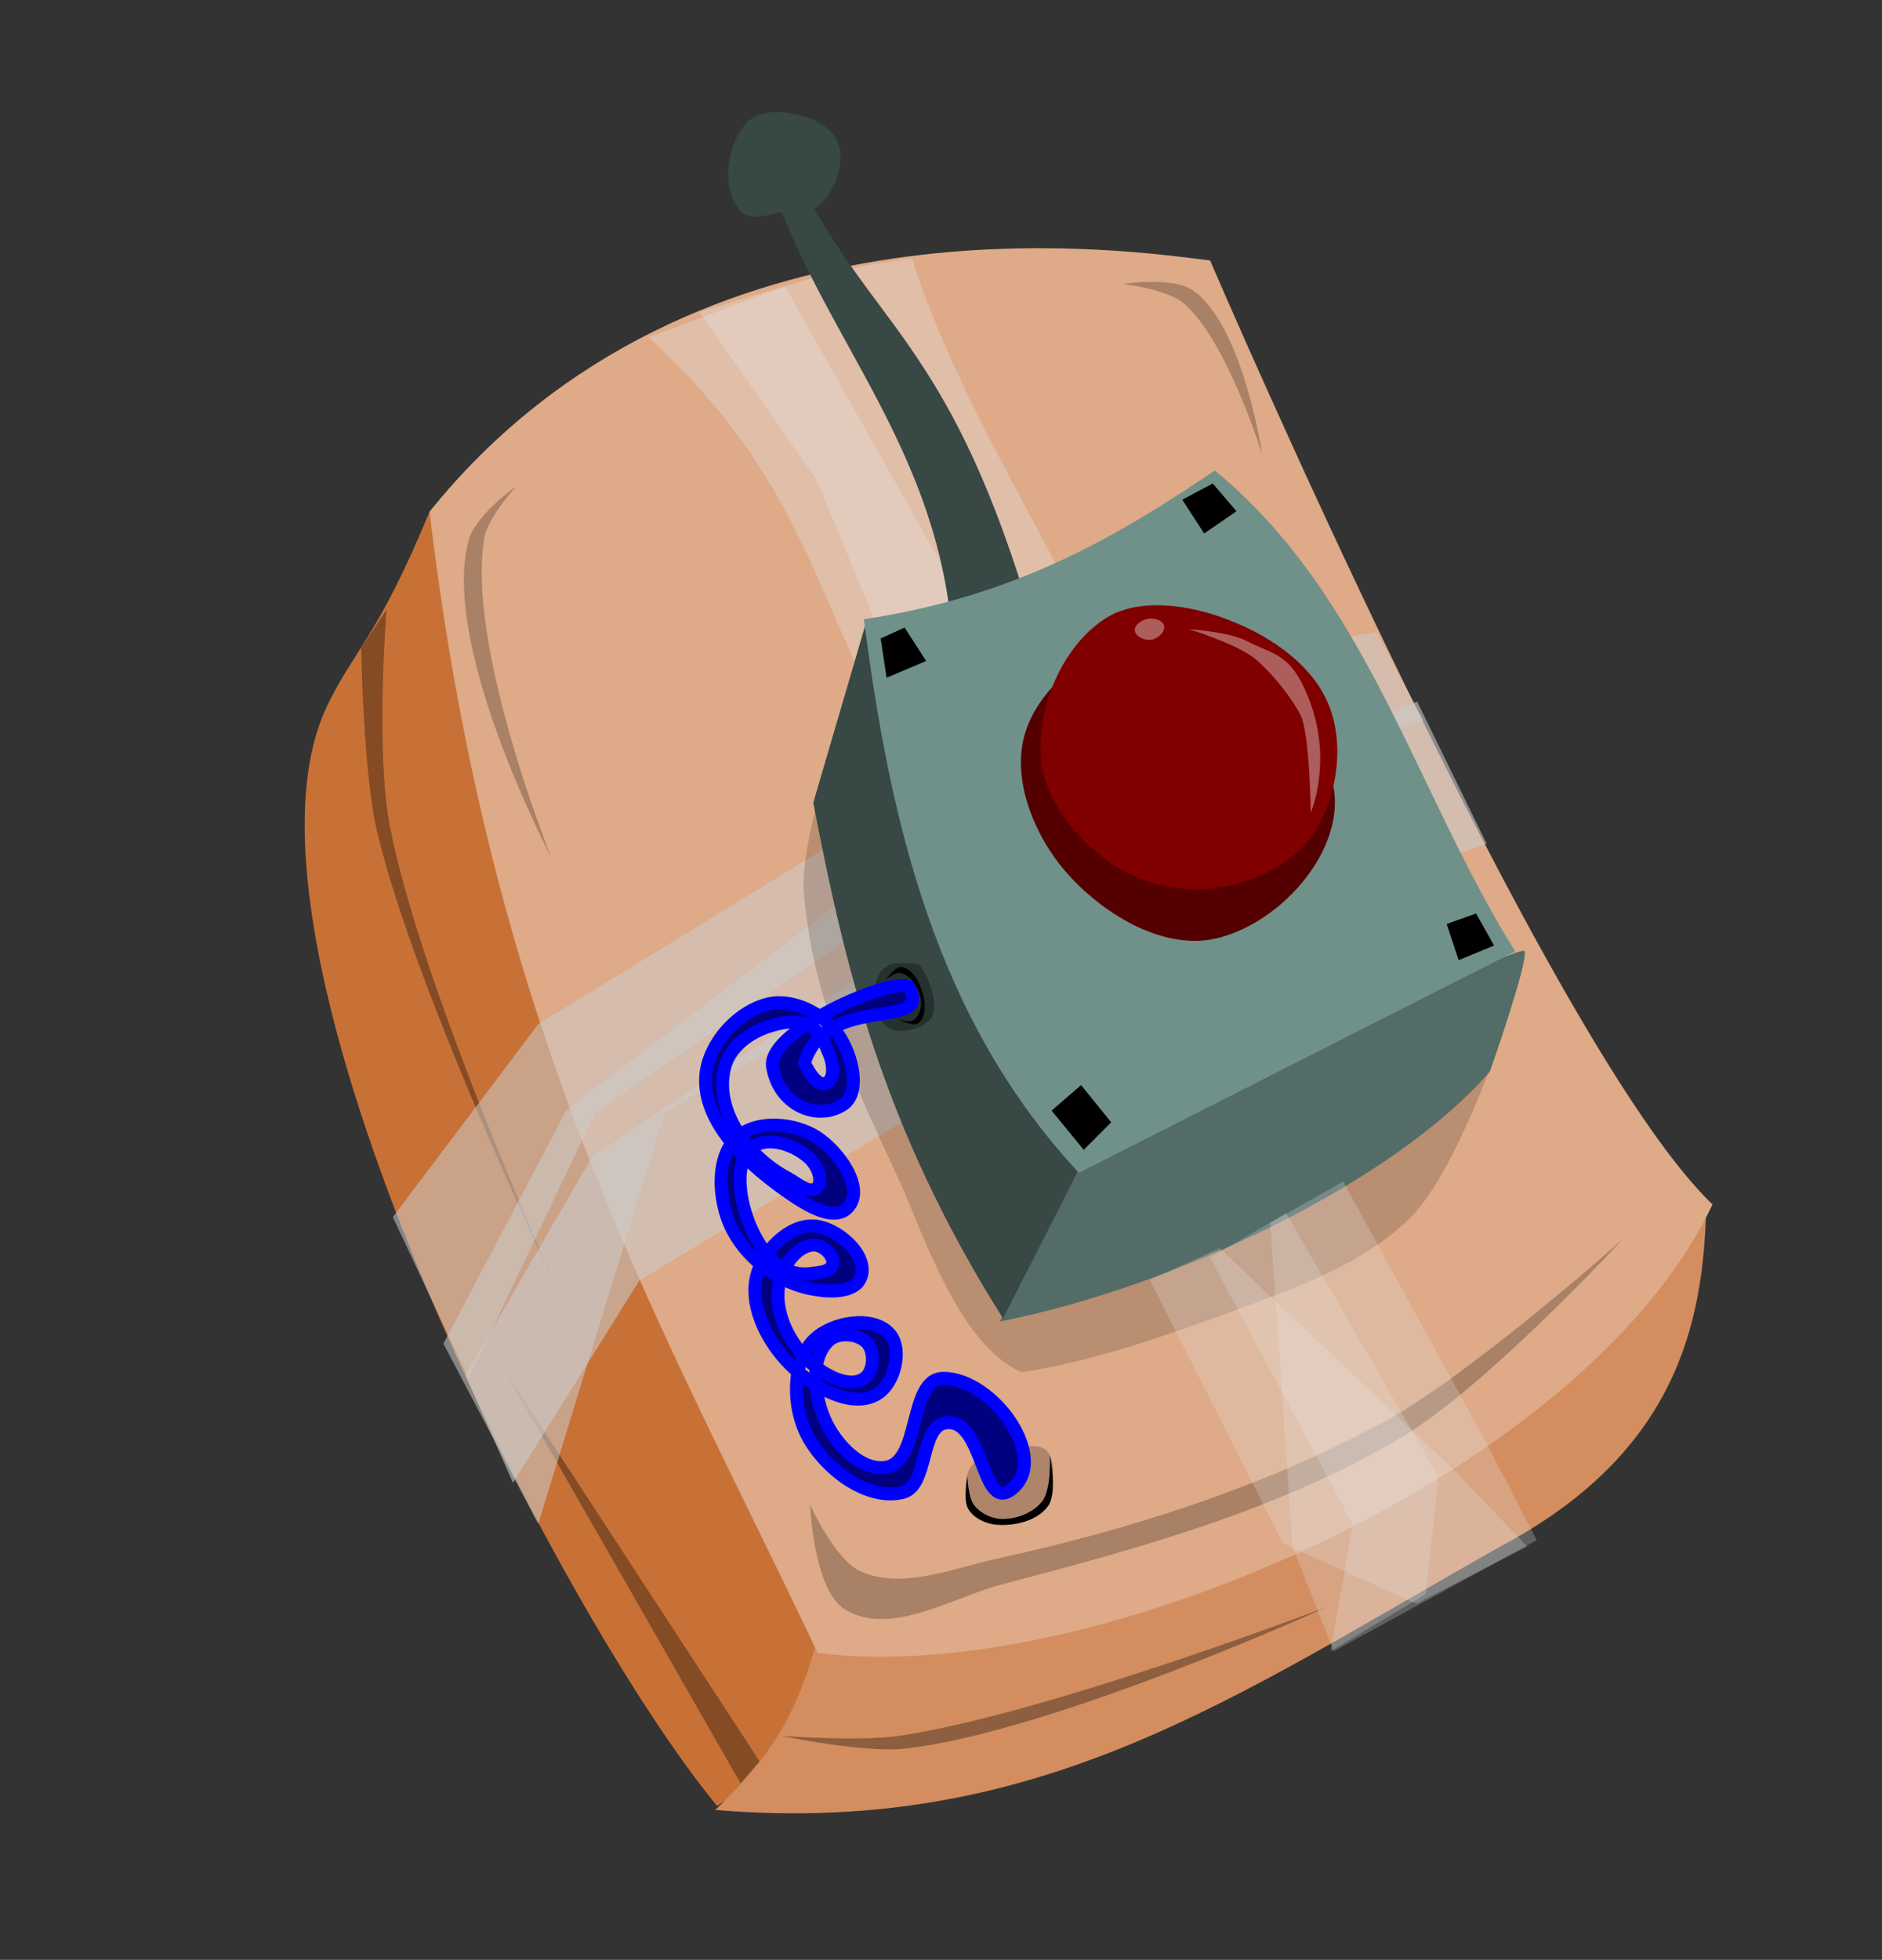 <?xml version="1.0" encoding="UTF-8" standalone="no"?>
<!-- Created with Inkscape (http://www.inkscape.org/) -->

<svg
   xmlns:dc="http://purl.org/dc/elements/1.1/"
   xmlns:cc="http://creativecommons.org/ns#"
   xmlns:rdf="http://www.w3.org/1999/02/22-rdf-syntax-ns#"
   xmlns:svg="http://www.w3.org/2000/svg"
   xmlns="http://www.w3.org/2000/svg"
   xmlns:sodipodi="http://sodipodi.sourceforge.net/DTD/sodipodi-0.dtd"
   xmlns:inkscape="http://www.inkscape.org/namespaces/inkscape"
   width="103.987mm"
   height="108.221mm"
   viewBox="0 0 368.459 383.462"
   id="svg4518"
   version="1.1"
   inkscape:version="0.91 r13725"
   sodipodi:docname="c4.svg">
  <rect x="0" y="0" width="368.459" height="383.462" fill="#333333" stroke="none"/>
  <defs
     id="defs4520" />
  <sodipodi:namedview
     id="base"
     pagecolor="#ffffff"
     bordercolor="#666666"
     borderopacity="1.0"
     inkscape:pageopacity="0.0"
     inkscape:pageshadow="2"
     inkscape:zoom="0.35"
     inkscape:cx="-375.57098"
     inkscape:cy="124.588"
     inkscape:document-units="px"
     inkscape:current-layer="layer1"
     showgrid="false"
     fit-margin-top="10"
     fit-margin-left="10"
     fit-margin-right="10"
     fit-margin-bottom="10"
     inkscape:window-width="1366"
     inkscape:window-height="705"
     inkscape:window-x="-8"
     inkscape:window-y="-8"
     inkscape:window-maximized="1" />
  <g
     inkscape:label="Capa 1"
     inkscape:groupmode="layer"
     id="layer1"
     transform="translate(-187.714,-273.488)">
    <g
       style="display:inline"
       id="g4320"
       transform="matrix(2.529,0,0,2.529,-594.443,-516.704)">
      <path
         sodipodi:nodetypes="csccc"
         inkscape:connector-curvature="0"
         id="path4341"
         d="m 342.528,352.038 c -3.978,9.661 -5.908,10.78 -7.947,15.069 -8.698,18.297 17.826,70.074 30.205,85.062 4.775,-3.159 11.763,-5.09 9.003,-12.017 z"
         style="fill:#c87137;fill-rule:evenodd;stroke:none;stroke-width:1px;stroke-linecap:butt;stroke-linejoin:miter;stroke-opacity:1" />
      <path
         sodipodi:nodetypes="ccccc"
         inkscape:connector-curvature="0"
         id="path4343"
         d="m 364.648,452.483 c 25.069,2.088 40.192,-8.777 60.709,-20.346 13.629,-7.212 15.793,-17.168 16.001,-26.327 l -69.038,34.244 c -1.687,5.956 -4.112,8.971 -7.672,12.429 z"
         style="fill:#d38d5f;fill-rule:evenodd;stroke:none;stroke-width:1px;stroke-linecap:butt;stroke-linejoin:miter;stroke-opacity:1" />
      <path
         sodipodi:nodetypes="ccccc"
         inkscape:connector-curvature="0"
         id="path4339"
         d="m 342.528,352.038 c 20.631,-25.629 54.724,-20.089 60.426,-19.436 0,0 26.081,60.81 38.894,73.031 -9.713,20.641 -47.913,37.471 -69.283,34.695 -11.857,-25.126 -25.124,-46.963 -30.037,-88.29 z"
         style="fill:#deaa87;fill-rule:evenodd;stroke:none;stroke-width:1px;stroke-linecap:butt;stroke-linejoin:miter;stroke-opacity:1" />
      <path
         sodipodi:nodetypes="cscscc"
         inkscape:connector-curvature="0"
         id="path4378"
         d="m 337.237,362.563 c 0,0 0.137,9.572 1.224,14.195 2.95,12.55 14.195,35.977 14.195,35.977 0,0 -10.803,-23.765 -13.216,-36.467 -1.097,-5.773 -0.245,-16.643 -0.245,-16.643 z"
         style="fill:#000000;fill-opacity:0.333;fill-rule:evenodd;stroke:none;stroke-width:1px;stroke-linecap:butt;stroke-linejoin:miter;stroke-opacity:1" />
      <path
         inkscape:connector-curvature="0"
         id="path4380"
         d="m 369.788,446.755 c 0,0 6.366,1.333 9.545,0.979 11.461,-1.276 32.796,-11.014 32.796,-11.014 0,0 -21.821,8.344 -33.285,10.035 -2.986,0.44 -9.056,0 -9.056,0 z"
         style="fill:#000000;fill-opacity:0.333;fill-rule:evenodd;stroke:none;stroke-width:1px;stroke-linecap:butt;stroke-linejoin:miter;stroke-opacity:1"
         sodipodi:nodetypes="cscsc" />
      <path
         inkscape:connector-curvature="0"
         id="path4382"
         d="m 348.251,418.365 18.356,32.062 1.468,-1.713 z"
         style="fill:#000000;fill-opacity:0.333;fill-rule:evenodd;stroke:none;stroke-width:1px;stroke-linecap:butt;stroke-linejoin:miter;stroke-opacity:1" />
      <path
         inkscape:connector-curvature="0"
         id="path4421"
         d="m 345.314,418.854 9.79,-16.887 23.985,-16.153 4.895,10.524 -25.209,15.174 -9.79,15.664 z"
         style="fill:#cccccc;fill-opacity:0.58;fill-rule:evenodd;stroke:none;stroke-width:1px;stroke-linecap:butt;stroke-linejoin:miter;stroke-opacity:1" />
      <path
         inkscape:connector-curvature="0"
         id="path4423"
         d="m 415.556,368.192 3.426,-1.468 5.384,11.014 -7.098,2.447 -3.671,-11.014 z"
         style="fill:#cccccc;fill-opacity:0.58;fill-rule:evenodd;stroke:none;stroke-width:1px;stroke-linecap:butt;stroke-linejoin:miter;stroke-opacity:1" />
      <path
         inkscape:connector-curvature="0"
         id="path4425"
         d="m 375.417,381.408 -22.272,16.887 -9.545,18.111 7.342,13.95 9.79,-31.817 18.845,-11.258 z"
         style="fill:#cccccc;fill-opacity:0.535;fill-rule:evenodd;stroke:none;stroke-width:1px;stroke-linecap:butt;stroke-linejoin:miter;stroke-opacity:1" />
      <path
         inkscape:connector-curvature="0"
         id="path4427"
         d="m 373.704,377.737 -22.761,13.95 -11.258,14.929 5.874,12.482 9.79,-20.559 21.048,-14.44 z"
         style="fill:#cccccc;fill-opacity:0.535;fill-rule:evenodd;stroke:none;stroke-width:1px;stroke-linecap:butt;stroke-linejoin:miter;stroke-opacity:1" />
      <path
         inkscape:connector-curvature="0"
         id="path4429"
         d="m 410.171,362.318 4.65,7.342 4.65,-1.468 -3.671,-6.853 z"
         style="fill:#cccccc;fill-opacity:0.535;fill-rule:evenodd;stroke:none;stroke-width:1px;stroke-linecap:butt;stroke-linejoin:miter;stroke-opacity:1" />
      <path
         sodipodi:nodetypes="cscsc"
         inkscape:connector-curvature="0"
         id="path4458"
         d="m 349.23,350.081 c 0,0 -3.14,2.212 -3.671,4.161 -2.232,8.196 6.363,24.474 6.363,24.474 0,0 -6.62,-16.434 -5.14,-24.719 0.271,-1.515 2.447,-3.916 2.447,-3.916 z"
         style="fill:#000000;fill-opacity:0.243;fill-rule:evenodd;stroke:none;stroke-width:1px;stroke-linecap:butt;stroke-linejoin:miter;stroke-opacity:1" />
      <path
         sodipodi:nodetypes="cssscsssc"
         inkscape:connector-curvature="0"
         id="path4460"
         d="m 371.991,428.889 c 0,0 0.266,6.605 2.692,8.077 3.532,2.142 8.241,-0.91 12.237,-1.958 10.686,-2.803 21.625,-5.792 31.083,-11.503 6.478,-3.912 16.887,-15.174 16.887,-15.174 0,0 -11.739,10.488 -18.601,14.195 -9.285,5.016 -19.551,8.264 -29.859,10.524 -3.441,0.754 -7.298,2.395 -10.524,0.979 -1.972,-0.865 -3.916,-5.14 -3.916,-5.14 z"
         style="fill:#000000;fill-opacity:0.243;fill-rule:evenodd;stroke:none;stroke-width:1px;stroke-linecap:butt;stroke-linejoin:miter;stroke-opacity:1" />
      <path
         sodipodi:nodetypes="cscsc"
         inkscape:connector-curvature="0"
         id="path4462"
         d="m 396.221,334.417 c 0,0 3.836,-0.57 5.384,0.489 3.901,2.669 5.384,12.727 5.384,12.727 0,0 -2.737,-8.909 -6.119,-11.748 -1.245,-1.045 -4.65,-1.468 -4.65,-1.468 z"
         style="fill:#000000;fill-opacity:0.243;fill-rule:evenodd;stroke:none;stroke-width:1px;stroke-linecap:butt;stroke-linejoin:miter;stroke-opacity:1" />
      <path
         sodipodi:nodetypes="cssccscccc"
         inkscape:connector-curvature="0"
         id="path4464"
         d="m 372.725,373.821 c 0,0 -1.427,5.033 -1.224,7.587 0.619,7.792 3.267,13.467 7.342,22.272 1.781,3.848 4.631,12.894 9.545,14.929 5.617,-0.831 11.261,-2.889 16.153,-4.65 4.927,-1.826 10.227,-3.635 13.95,-7.342 3.078,-3.064 6.119,-11.503 6.119,-11.503 l -36.222,15.664 -8.321,-14.195 z"
         style="fill:#000000;fill-opacity:0.165;fill-rule:evenodd;stroke:none;stroke-width:1px;stroke-linecap:butt;stroke-linejoin:miter;stroke-opacity:1" />
      <path
         sodipodi:nodetypes="ccscc"
         inkscape:connector-curvature="0"
         id="path4386"
         d="m 386.676,414.693 6.363,-12.237 c 0,0 34.02,-17.377 34.264,-16.398 0.245,0.979 -2.692,9.3 -2.692,9.3 -7.463,8.573 -24.349,16.656 -37.935,19.335 z"
         style="fill:#536c67;fill-rule:evenodd;stroke:none;stroke-width:1px;stroke-linecap:butt;stroke-linejoin:miter;stroke-opacity:1" />
      <path
         inkscape:connector-curvature="0"
         id="path4220"
         d="m 402.949,409.756 11.05,20.626 -1.719,9.822 7.367,-4.42 0.982,-9.085 -11.786,-20.381 z"
         style="fill:#e6e6e6;fill-opacity:0.255;fill-rule:evenodd;stroke:none;stroke-width:1px;stroke-linecap:butt;stroke-linejoin:miter;stroke-opacity:1" />
      <path
         sodipodi:nodetypes="ccccccc"
         inkscape:connector-curvature="0"
         id="path4222"
         d="m 413.262,403.863 11.295,20.626 3.683,7.121 -15.715,8.594 -3.192,-8.103 -1.719,-25.046 z"
         style="fill:#e6e6e6;fill-opacity:0.255;fill-rule:evenodd;stroke:none;stroke-width:1px;stroke-linecap:butt;stroke-linejoin:miter;stroke-opacity:1" />
      <path
         inkscape:connector-curvature="0"
         id="path4224"
         d="m 398.283,411.475 10.313,20.381 10.313,4.665 8.594,-4.42 -5.648,-5.893 -18.171,-17.189 z"
         style="fill:#e6e6e6;fill-opacity:0.255;fill-rule:evenodd;stroke:none;stroke-width:1px;stroke-linecap:butt;stroke-linejoin:miter;stroke-opacity:1" />
      <path
         sodipodi:nodetypes="ccccccc"
         inkscape:connector-curvature="0"
         id="path4226"
         d="m 379.622,366.784 -7.121,-17.189 -9.085,-13.014 10.559,-3.192 5.893,-0.982 c 2.954,9.413 8.787,18.826 13.505,28.238 z"
         style="fill:#e6e6e6;fill-opacity:0.346;fill-rule:evenodd;stroke:none;stroke-width:1px;stroke-linecap:butt;stroke-linejoin:miter;stroke-opacity:1" />
      <path
         sodipodi:nodetypes="ccccc"
         inkscape:connector-curvature="0"
         id="path4228"
         d="m 386.251,363.347 -16.206,-28.729 -10.559,3.929 c 11.873,10.88 12.706,19.752 18.171,29.466 z"
         style="fill:#e6e6e6;fill-opacity:0.346;fill-rule:evenodd;stroke:none;stroke-width:1px;stroke-linecap:butt;stroke-linejoin:miter;stroke-opacity:1" />
      <path
         sodipodi:nodetypes="ccccc"
         inkscape:connector-curvature="0"
         id="path4396"
         d="m 383.004,361.828 c -1.042,-14.312 -9.487,-22.717 -13.706,-34.264 l 1.958,-0.979 c 5.471,10.917 11.293,12.342 17.377,32.062 z"
         style="display:inline;fill:#374845;fill-opacity:1;fill-rule:evenodd;stroke:none;stroke-width:1px;stroke-linecap:butt;stroke-linejoin:miter;stroke-opacity:1" />
      <path
         sodipodi:nodetypes="sssssss"
         inkscape:connector-curvature="0"
         id="path4398"
         d="m 370.278,328.788 c -1.218,0.121 -2.837,0.896 -3.671,0 -1.561,-1.676 -1.098,-5.202 0.489,-6.853 1.024,-1.065 2.989,-0.908 4.405,-0.489 1.112,0.329 2.361,1.091 2.692,2.203 0.464,1.558 -0.258,3.565 -1.468,4.65 -0.619,0.556 -1.62,0.408 -2.447,0.489 z"
         style="display:inline;fill:#374845;fill-opacity:1;fill-rule:evenodd;stroke:none;stroke-width:1px;stroke-linecap:butt;stroke-linejoin:miter;stroke-opacity:1" />
      <path
         sodipodi:nodetypes="ccccc"
         inkscape:connector-curvature="0"
         id="path4388"
         d="m 392.794,402.946 -16.398,-42.586 -4.161,14.195 c 2.391,12.387 5.245,24.943 14.685,39.893 z"
         style="display:inline;fill:#374845;fill-rule:evenodd;stroke:none;stroke-width:1px;stroke-linecap:butt;stroke-linejoin:miter;stroke-opacity:1" />
      <path
         sodipodi:nodetypes="ccccc"
         inkscape:connector-curvature="0"
         id="path4390"
         d="m 376.152,360.36 c 11.921,-1.788 19.74,-6.505 27.167,-11.503 11.812,9.692 15.501,24.801 23.251,37.201 l -33.775,17.132 c -11.078,-11.907 -14.604,-27.05 -16.643,-42.83 z"
         style="display:inline;fill:#6f918a;fill-rule:evenodd;stroke:none;stroke-width:1px;stroke-linecap:butt;stroke-linejoin:miter;stroke-opacity:1" />
      <path
         sodipodi:nodetypes="sssssss"
         inkscape:connector-curvature="0"
         id="path4392"
         d="m 397.444,361.828 c -3.757,0.709 -7.702,3.684 -8.811,7.342 -1.086,3.582 0.717,7.952 3.182,10.769 2.766,3.16 7.399,6.029 11.503,5.14 4.575,-0.992 9.274,-5.843 9.3,-10.524 0.027,-4.743 -5.359,-8.13 -9.3,-10.769 -1.715,-1.148 -3.846,-2.341 -5.874,-1.958 z"
         style="display:inline;fill:#550000;fill-rule:evenodd;stroke:none;stroke-width:1px;stroke-linecap:butt;stroke-linejoin:miter;stroke-opacity:1" />
      <path
         sodipodi:nodetypes="asassssa"
         inkscape:connector-curvature="0"
         id="path4394"
         d="m 394.752,360.36 c -3.285,2.181 -5.213,6.839 -4.895,10.769 0.261,3.225 2.733,6.222 5.384,8.077 2.27,1.588 5.33,2.322 8.077,1.958 2.859,-0.379 5.97,-1.772 7.587,-4.161 1.889,-2.79 2.497,-6.915 1.224,-10.035 -1.381,-3.386 -5.099,-5.691 -8.566,-6.853 -2.786,-0.934 -6.363,-1.38 -8.811,0.245 z"
         style="display:inline;fill:#800000;fill-rule:evenodd;stroke:none;stroke-width:1px;stroke-linecap:butt;stroke-linejoin:miter;stroke-opacity:1" />
      <path
         sodipodi:nodetypes="sssssss"
         inkscape:connector-curvature="0"
         id="path4285"
         d="m 377.265,387.946 c 0.263,-0.559 0.961,-1.037 1.576,-0.975 0.546,0.054 1.388,-0.132 1.726,0.3 0.633,0.812 1.2,2.521 0.975,3.527 -0.168,0.752 -1.123,1.187 -1.876,1.351 -0.623,0.135 -1.439,0.089 -1.876,-0.375 -0.882,-0.938 -1.074,-2.662 -0.525,-3.827 z"
         style="fill:#000000;fill-opacity:0.325;fill-rule:evenodd;stroke:none;stroke-width:1px;stroke-linecap:butt;stroke-linejoin:miter;stroke-opacity:1" />
      <path
         sodipodi:nodetypes="ssassas"
         inkscape:connector-curvature="0"
         id="path4287"
         d="m 384.243,426.288 c -0.522,1.188 0.24,2.896 1.276,3.677 0.72,0.543 1.869,0.497 2.701,0.15 1.112,-0.463 2.036,-1.553 2.401,-2.701 0.275,-0.863 0.3,-2.022 -0.3,-2.701 -0.358,-0.405 -1.038,-0.422 -1.576,-0.375 -1.629,0.143 -3.844,0.454 -4.502,1.951 z"
         style="fill:#000000;fill-opacity:0.218;fill-rule:evenodd;stroke:none;stroke-width:1px;stroke-linecap:butt;stroke-linejoin:miter;stroke-opacity:1" />
      <path
         sodipodi:nodetypes="cssscsssc"
         inkscape:connector-curvature="0"
         id="path4289"
         d="m 384.168,426.663 c 0,0 -0.368,1.825 0.075,2.551 0.432,0.707 1.35,1.134 2.176,1.201 1.404,0.113 3.145,-0.29 3.977,-1.426 0.784,-1.07 0.15,-3.977 0.15,-3.977 0,0 0.151,2.644 -0.6,3.602 -0.706,0.899 -2.009,1.384 -3.151,1.351 -0.783,-0.023 -1.616,-0.436 -2.101,-1.05 -0.477,-0.605 -0.525,-2.251 -0.525,-2.251 z"
         style="fill:#000000;fill-rule:evenodd;stroke:none;stroke-width:1px;stroke-linecap:butt;stroke-linejoin:miter;stroke-opacity:1" />
      <path
         sodipodi:nodetypes="cssscsssc"
         inkscape:connector-curvature="0"
         id="path4291"
         d="m 377.865,388.246 c 0,0 0.724,-0.626 1.125,-0.525 0.849,0.213 1.454,1.234 1.576,2.101 0.078,0.557 -0.119,1.286 -0.6,1.576 -0.346,0.208 -1.201,-0.15 -1.201,-0.15 0,0 1.117,0.66 1.576,0.375 0.567,-0.352 0.582,-1.297 0.45,-1.951 -0.194,-0.966 -0.749,-2.271 -1.726,-2.401 -0.511,-0.068 -1.201,0.975 -1.201,0.975 z"
         style="fill:#000000;fill-rule:evenodd;stroke:none;stroke-width:1px;stroke-linecap:butt;stroke-linejoin:miter;stroke-opacity:1" />
      <path
         sodipodi:nodetypes="czssssssssssssssssssssssssssssssssssssssssssc"
         inkscape:connector-curvature="0"
         id="path4283"
         d="m 379.728,388.999 c -0.176,-1.51 -11.106,3.047 -10.646,5.967 0.46,2.92 3.334,4.226 5.383,3.003 1.548,-0.924 0.764,-3.909 -0.246,-5.402 -1.108,-1.638 -3.469,-2.876 -5.402,-2.456 -2.438,0.53 -4.768,3.157 -4.911,5.648 -0.199,3.468 3.074,6.565 5.893,8.594 1.451,1.045 3.99,2.828 5.157,1.473 1.291,-1.498 -0.792,-4.331 -2.456,-5.402 -1.72,-1.108 -4.611,-1.361 -6.139,0 -1.599,1.425 -1.487,4.378 -0.737,6.384 0.893,2.388 3.206,4.423 5.648,5.157 1.508,0.453 4.154,0.753 4.665,-0.737 0.583,-1.698 -1.89,-3.847 -3.683,-3.929 -1.969,-0.09 -3.978,2.008 -4.42,3.929 -0.575,2.504 1.047,5.392 2.947,7.121 1.647,1.499 4.466,3.095 6.384,1.964 1.369,-0.807 2.034,-3.474 0.982,-4.665 -1.305,-1.478 -4.511,-0.914 -5.893,0.491 -1.726,1.755 -1.632,5.186 -0.491,7.367 1.327,2.537 4.58,5.078 7.367,4.42 2.077,-0.49 1.312,-5.212 3.438,-5.402 2.885,-0.258 2.684,6.932 4.986,5.175 3.069,-2.343 -1.371,-8.588 -5.232,-8.613 -2.724,-0.017 -1.74,6.382 -4.42,6.875 -1.9,0.35 -3.828,-1.697 -4.665,-3.438 -0.924,-1.919 -1.349,-4.973 0.246,-6.384 0.738,-0.653 2.313,-0.509 2.947,0.246 0.581,0.692 0.502,2.193 -0.246,2.701 -1.199,0.815 -3.095,-0.259 -4.174,-1.228 -1.584,-1.421 -2.781,-3.79 -2.456,-5.893 0.213,-1.377 1.308,-3.134 2.701,-3.192 0.694,-0.029 1.605,0.791 1.473,1.473 -0.118,0.612 -1.1,0.659 -1.719,0.737 -2.743,0.345 -4.502,-2.626 -5.157,-5.157 -0.395,-1.524 -0.565,-3.779 0.737,-4.665 1.248,-0.849 3.353,-0.085 4.42,0.982 0.534,0.534 1.051,1.705 0.491,2.21 -0.577,0.52 -1.522,-0.377 -2.21,-0.737 -3.149,-1.644 -5.776,-5.267 -4.911,-8.594 0.503,-1.934 2.564,-3.112 4.536,-3.438 2.543,-0.42 3.042,1.22 3.567,2.456 0.29,0.682 0.437,1.922 -0.246,2.21 -0.86,0.363 -1.685,-1.569 -1.685,-1.569 1.651,-5.405 9.783,-2.496 8.175,-5.682 z"
         style="display:inline;fill:#000080;fill-rule:evenodd;stroke:#0000ff;stroke-width:1px;stroke-linecap:butt;stroke-linejoin:miter;stroke-opacity:1" />
      <path
         inkscape:connector-curvature="0"
         id="path4308"
         d="m 379.117,361.639 -1.115,0.507 0.304,2.027 1.926,-0.811 z"
         style="fill:#000000;fill-rule:evenodd;stroke:#000000;stroke-width:1px;stroke-linecap:butt;stroke-linejoin:miter;stroke-opacity:1" />
      <path
         inkscape:connector-curvature="0"
         id="path4310"
         d="m 392.903,397.118 -1.521,1.318 1.825,2.23 1.419,-1.419 z"
         style="fill:#000000;fill-rule:evenodd;stroke:#000000;stroke-width:1px;stroke-linecap:butt;stroke-linejoin:miter;stroke-opacity:1" />
      <path
         inkscape:connector-curvature="0"
         id="path4312"
         d="m 423.314,383.737 -1.419,0.507 0.608,1.825 1.723,-0.71 z"
         style="fill:#000000;fill-rule:evenodd;stroke:#000000;stroke-width:1px;stroke-linecap:butt;stroke-linejoin:miter;stroke-opacity:1" />
      <path
         inkscape:connector-curvature="0"
         id="path4314"
         d="m 403.04,350.489 -1.521,0.811 1.115,1.723 1.622,-1.115 z"
         style="fill:#000000;fill-rule:evenodd;stroke:#000000;stroke-width:1px;stroke-linecap:butt;stroke-linejoin:miter;stroke-opacity:1" />
      <path
         sodipodi:nodetypes="sssss"
         inkscape:connector-curvature="0"
         id="path4316"
         d="m 398.189,360.317 c -0.465,0.064 -1.113,0.455 -1.064,0.922 0.05,0.484 0.796,0.785 1.277,0.709 0.479,-0.076 1.085,-0.588 0.993,-1.064 -0.084,-0.436 -0.766,-0.628 -1.206,-0.568 z"
         style="fill:#ffffff;fill-opacity:0.366;fill-rule:evenodd;stroke:none;stroke-width:1px;stroke-linecap:butt;stroke-linejoin:miter;stroke-opacity:1" />
      <path
         sodipodi:nodetypes="cascssc"
         inkscape:connector-curvature="0"
         id="path4318"
         d="m 401.317,361.132 c 0,0 3.12,0.2 4.46,0.912 2.047,1.088 3.518,0.826 4.967,4.866 1.652,4.605 0,8.414 0,8.414 0,0 -0.068,-6.231 -0.811,-7.603 -0.789,-1.457 -2.179,-3.191 -3.447,-4.257 -1.424,-1.198 -5.17,-2.331 -5.17,-2.331 z"
         style="fill:#ffffff;fill-opacity:0.366;fill-rule:evenodd;stroke:none;stroke-width:1px;stroke-linecap:butt;stroke-linejoin:miter;stroke-opacity:1" />
    </g>
  </g>
</svg>
